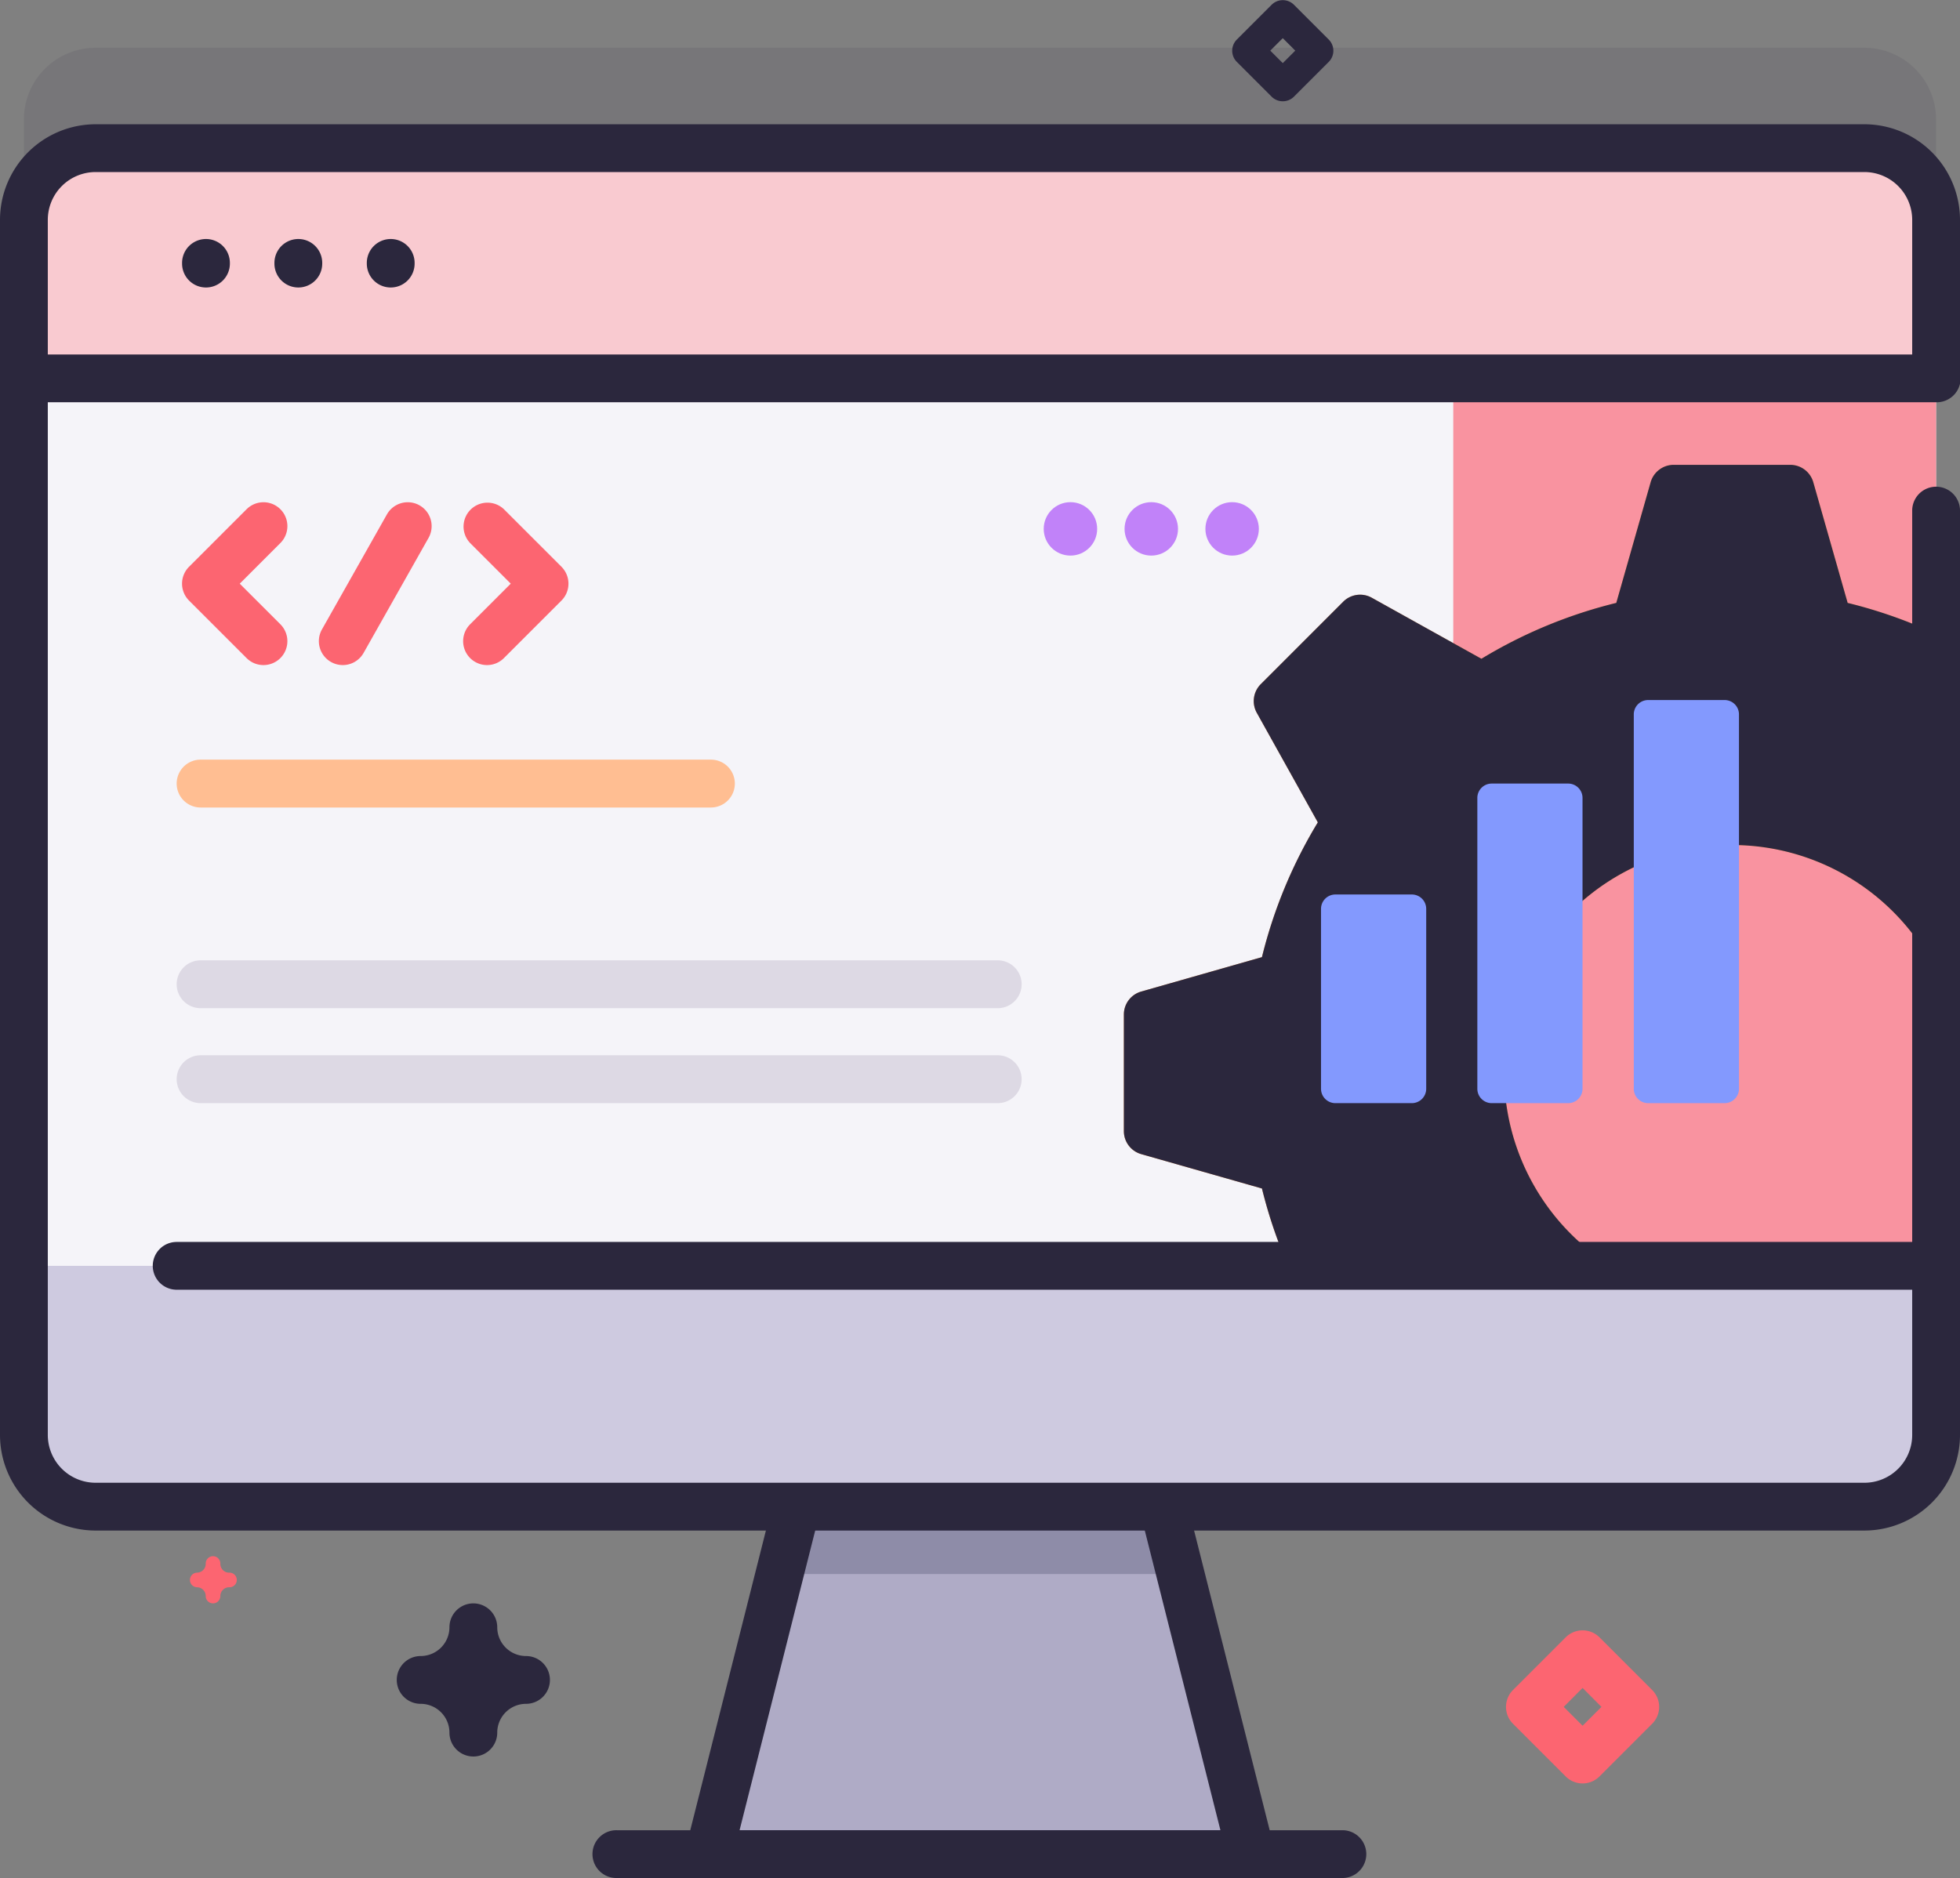 <svg xmlns="http://www.w3.org/2000/svg" width="124.03" height="118.871" viewBox="0 0 124.03 118.871"><rect x="0" y="0" width="124.03" height="118.871" fill="#808080" stroke="none"/><defs><style>.a,.b{fill:#2b273d;}.a{opacity:0.1;isolation:isolate;}.c{fill:#fc6571;}.d{fill:#afabc6;}.e{fill:#8e8ca8;}.f{fill:#f5f4f9;}.g{fill:#f993a0;}.h{fill:#ffa052;}.i{fill:#f9cad0;}.j{fill:#cecae0;}.k{fill:#ddd9e4;}.l{fill:#ffbe92;}.m{fill:#8399fe;}.n{fill:#c182f9;}</style></defs><g transform="translate(-631.365 -606.303)"><path class="a" d="M753.882,613.864v76.914a4.539,4.539,0,0,1-4.537,4.538H637.415a4.54,4.54,0,0,1-4.538-4.538V613.864a4.539,4.539,0,0,1,4.538-4.537h111.93a4.539,4.539,0,0,1,4.537,4.537Z"/><path class="b" d="M710.9,604.074a1,1,0,0,1-.707-.293l-2.2-2.2a1,1,0,0,1,0-1.415l2.2-2.2a1,1,0,0,1,1.415,0l2.2,2.2a1,1,0,0,1,0,1.415l-2.2,2.2A1,1,0,0,1,710.9,604.074Zm-.79-3.206.79.79.79-.79-.79-.79Z" transform="translate(1.64 8.64)"/><path class="c" d="M731.512,719.188a1.513,1.513,0,0,1-1.07-.443l-3.333-3.333a1.512,1.512,0,0,1,0-2.139l3.333-3.333a1.514,1.514,0,0,1,2.139,0l3.333,3.333a1.51,1.51,0,0,1,0,2.139l-3.333,3.334a1.514,1.514,0,0,1-1.069.442Zm-1.194-4.845,1.194,1.194,1.194-1.194-1.194-1.2Z"/><path class="c" d="M644.846,724.791a.463.463,0,0,1-.463-.463.557.557,0,0,0-.557-.557.463.463,0,0,1,0-.925.557.557,0,0,0,.557-.557.463.463,0,1,1,.925,0,.557.557,0,0,0,.557.557.463.463,0,1,1,0,.925.558.558,0,0,0-.557.557A.463.463,0,0,1,644.846,724.791Z" transform="translate(0 -17)"/><path class="b" d="M661.318,717.483a1.513,1.513,0,0,1-1.512-1.513,1.823,1.823,0,0,0-1.821-1.821,1.512,1.512,0,0,1,0-3.025,1.822,1.822,0,0,0,1.821-1.82,1.512,1.512,0,1,1,3.025,0,1.822,1.822,0,0,0,1.821,1.82,1.512,1.512,0,0,1,0,3.025,1.823,1.823,0,0,0-1.821,1.821A1.512,1.512,0,0,1,661.318,717.483Z"/><path class="d" d="M710.535,723.664H676.224l4.472-17.729,2.39-9.469h20.588l2.39,9.469Z"/><path class="e" d="M706.064,705.935H680.7l2.39-9.469h20.588Z"/><path class="b" d="M710.537,725.174H676.223a1.512,1.512,0,0,1-1.466-1.882l5.4-21.4a1.512,1.512,0,1,1,2.933.74l-4.925,19.518h30.43l-4.969-19.693a1.512,1.512,0,0,1,2.933-.739L712,723.292a1.512,1.512,0,0,1-1.466,1.882Z"/><path class="f" d="M753.882,620.217v76.914a4.539,4.539,0,0,1-4.537,4.538H637.415a4.54,4.54,0,0,1-4.538-4.538V620.217a4.54,4.54,0,0,1,4.538-4.538h111.93a4.539,4.539,0,0,1,4.537,4.538Z"/><path class="g" d="M749.345,615.679H723.329v85.99h26.016a4.539,4.539,0,0,0,4.537-4.538V620.217a4.539,4.539,0,0,0-4.537-4.538Z"/><path class="h" d="M748.286,644.464l-2.175-7.639a1.517,1.517,0,0,0-1.455-1.1h-7.381a1.517,1.517,0,0,0-1.456,1.1l-2.175,7.639A30.406,30.406,0,0,0,725.11,648l-6.939-3.863a1.512,1.512,0,0,0-1.806.251l-5.219,5.221a1.519,1.519,0,0,0-.254,1.806l3.866,6.94a30.419,30.419,0,0,0-3.536,8.531l-7.638,2.178a1.509,1.509,0,0,0-1.1,1.455V677.9a1.514,1.514,0,0,0,1.1,1.455l7.638,2.175a30.3,30.3,0,0,0,2.16,5.993h22.041a14.421,14.421,0,1,1,18.459-19.733V646.43a30.339,30.339,0,0,0-5.6-1.966Z"/><path class="b" d="M748.286,644.464l-2.175-7.639a1.517,1.517,0,0,0-1.455-1.1h-7.381a1.517,1.517,0,0,0-1.456,1.1l-2.175,7.639A30.406,30.406,0,0,0,725.11,648l-6.939-3.863a1.512,1.512,0,0,0-1.806.251l-5.219,5.221a1.519,1.519,0,0,0-.254,1.806l3.866,6.94a30.419,30.419,0,0,0-3.536,8.531l-7.638,2.178a1.509,1.509,0,0,0-1.1,1.455V677.9a1.514,1.514,0,0,0,1.1,1.455l7.638,2.175a30.3,30.3,0,0,0,2.16,5.993h22.041a14.421,14.421,0,1,1,18.459-19.733V646.43a30.339,30.339,0,0,0-5.6-1.966Z"/><path class="i" d="M753.882,630.253V620.218a4.537,4.537,0,0,0-4.537-4.538H637.415a4.538,4.538,0,0,0-4.538,4.538v10.035Z"/><path class="b" d="M753.882,631.765H632.877a1.513,1.513,0,0,1,0-3.025H753.882a1.513,1.513,0,1,1,0,3.025Z"/><path class="j" d="M632.877,686.425v10.706a4.538,4.538,0,0,0,4.538,4.538h111.93a4.537,4.537,0,0,0,4.537-4.538V686.425Z"/><path class="b" d="M753.715,687.938H642.545a1.512,1.512,0,0,1,0-3.025h111.17a1.512,1.512,0,1,1,0,3.025Z"/><path class="b" d="M716.351,725.174H670.409a1.513,1.513,0,1,1,0-3.025h45.942a1.513,1.513,0,0,1,0,3.025Z"/><path class="b" d="M644.4,624.5a1.512,1.512,0,0,1-1.513-1.512v-.044a1.512,1.512,0,1,1,3.025,0v.044A1.512,1.512,0,0,1,644.4,624.5Z"/><path class="b" d="M650.244,624.5a1.512,1.512,0,0,1-1.513-1.512v-.044a1.512,1.512,0,1,1,3.025,0v.044A1.512,1.512,0,0,1,650.244,624.5Z"/><path class="b" d="M656.089,624.5a1.512,1.512,0,0,1-1.512-1.512v-.044a1.512,1.512,0,1,1,3.025,0v.044A1.512,1.512,0,0,1,656.089,624.5Z"/><path class="b" d="M749.345,703.181H637.415a6.057,6.057,0,0,1-6.05-6.05V620.218a6.057,6.057,0,0,1,6.05-6.05h111.93a6.057,6.057,0,0,1,6.05,6.05v10.035a1.513,1.513,0,0,1-3.025,0V620.218a3.028,3.028,0,0,0-3.025-3.025H637.415a3.028,3.028,0,0,0-3.025,3.025v76.913a3.028,3.028,0,0,0,3.025,3.025h111.93a3.028,3.028,0,0,0,3.025-3.025V638.584a1.513,1.513,0,0,1,3.025,0v58.547A6.057,6.057,0,0,1,749.345,703.181Z"/><path class="k" d="M694.5,670.118H644.06a1.515,1.515,0,1,1,0-3.03H694.5a1.515,1.515,0,1,1,0,3.03Z"/><path class="l" d="M676.351,657.415H644.06a1.515,1.515,0,1,1,0-3.03h32.291a1.515,1.515,0,1,1,0,3.03Z"/><path class="k" d="M694.5,676.128H644.06a1.515,1.515,0,1,1,0-3.03H694.5a1.515,1.515,0,1,1,0,3.03Z"/><path class="c" d="M648.038,648.4a1.508,1.508,0,0,1-1.069-.443l-3.641-3.641a1.512,1.512,0,0,1,0-2.139l3.641-3.641a1.512,1.512,0,0,1,2.139,2.139l-2.571,2.572,2.571,2.571a1.513,1.513,0,0,1-1.07,2.582Z"/><path class="c" d="M662.184,648.4a1.513,1.513,0,0,1-1.069-2.582l2.571-2.572-2.571-2.571a1.513,1.513,0,0,1,2.139-2.139l3.641,3.641a1.514,1.514,0,0,1,0,2.139l-3.641,3.641A1.51,1.51,0,0,1,662.184,648.4Z"/><path class="c" d="M653.054,648.4a1.514,1.514,0,0,1-1.316-2.257l4.112-7.281a1.512,1.512,0,1,1,2.634,1.487l-4.111,7.282a1.513,1.513,0,0,1-1.319.769Z"/><path class="m" d="M730.6,676.128h-4.84a.909.909,0,0,1-.908-.908V656.807a.908.908,0,0,1,.908-.907h4.84a.908.908,0,0,1,.908.907V675.22A.909.909,0,0,1,730.6,676.128Z"/><path class="m" d="M720.708,676.128h-4.84a.909.909,0,0,1-.908-.908V663.828a.908.908,0,0,1,.908-.907h4.84a.908.908,0,0,1,.908.907V675.22A.909.909,0,0,1,720.708,676.128Z"/><path class="m" d="M740.5,676.128h-4.84a.909.909,0,0,1-.908-.908v-23.7a.908.908,0,0,1,.908-.907h4.84a.908.908,0,0,1,.908.907v23.7A.909.909,0,0,1,740.5,676.128Z"/><circle class="n" cx="1.691" cy="1.691" r="1.691" transform="translate(707.644 638.088)"/><circle class="n" cx="1.691" cy="1.691" r="1.691" transform="translate(702.528 638.088)"/><circle class="n" cx="1.691" cy="1.691" r="1.691" transform="translate(697.412 638.088)"/></g></svg>